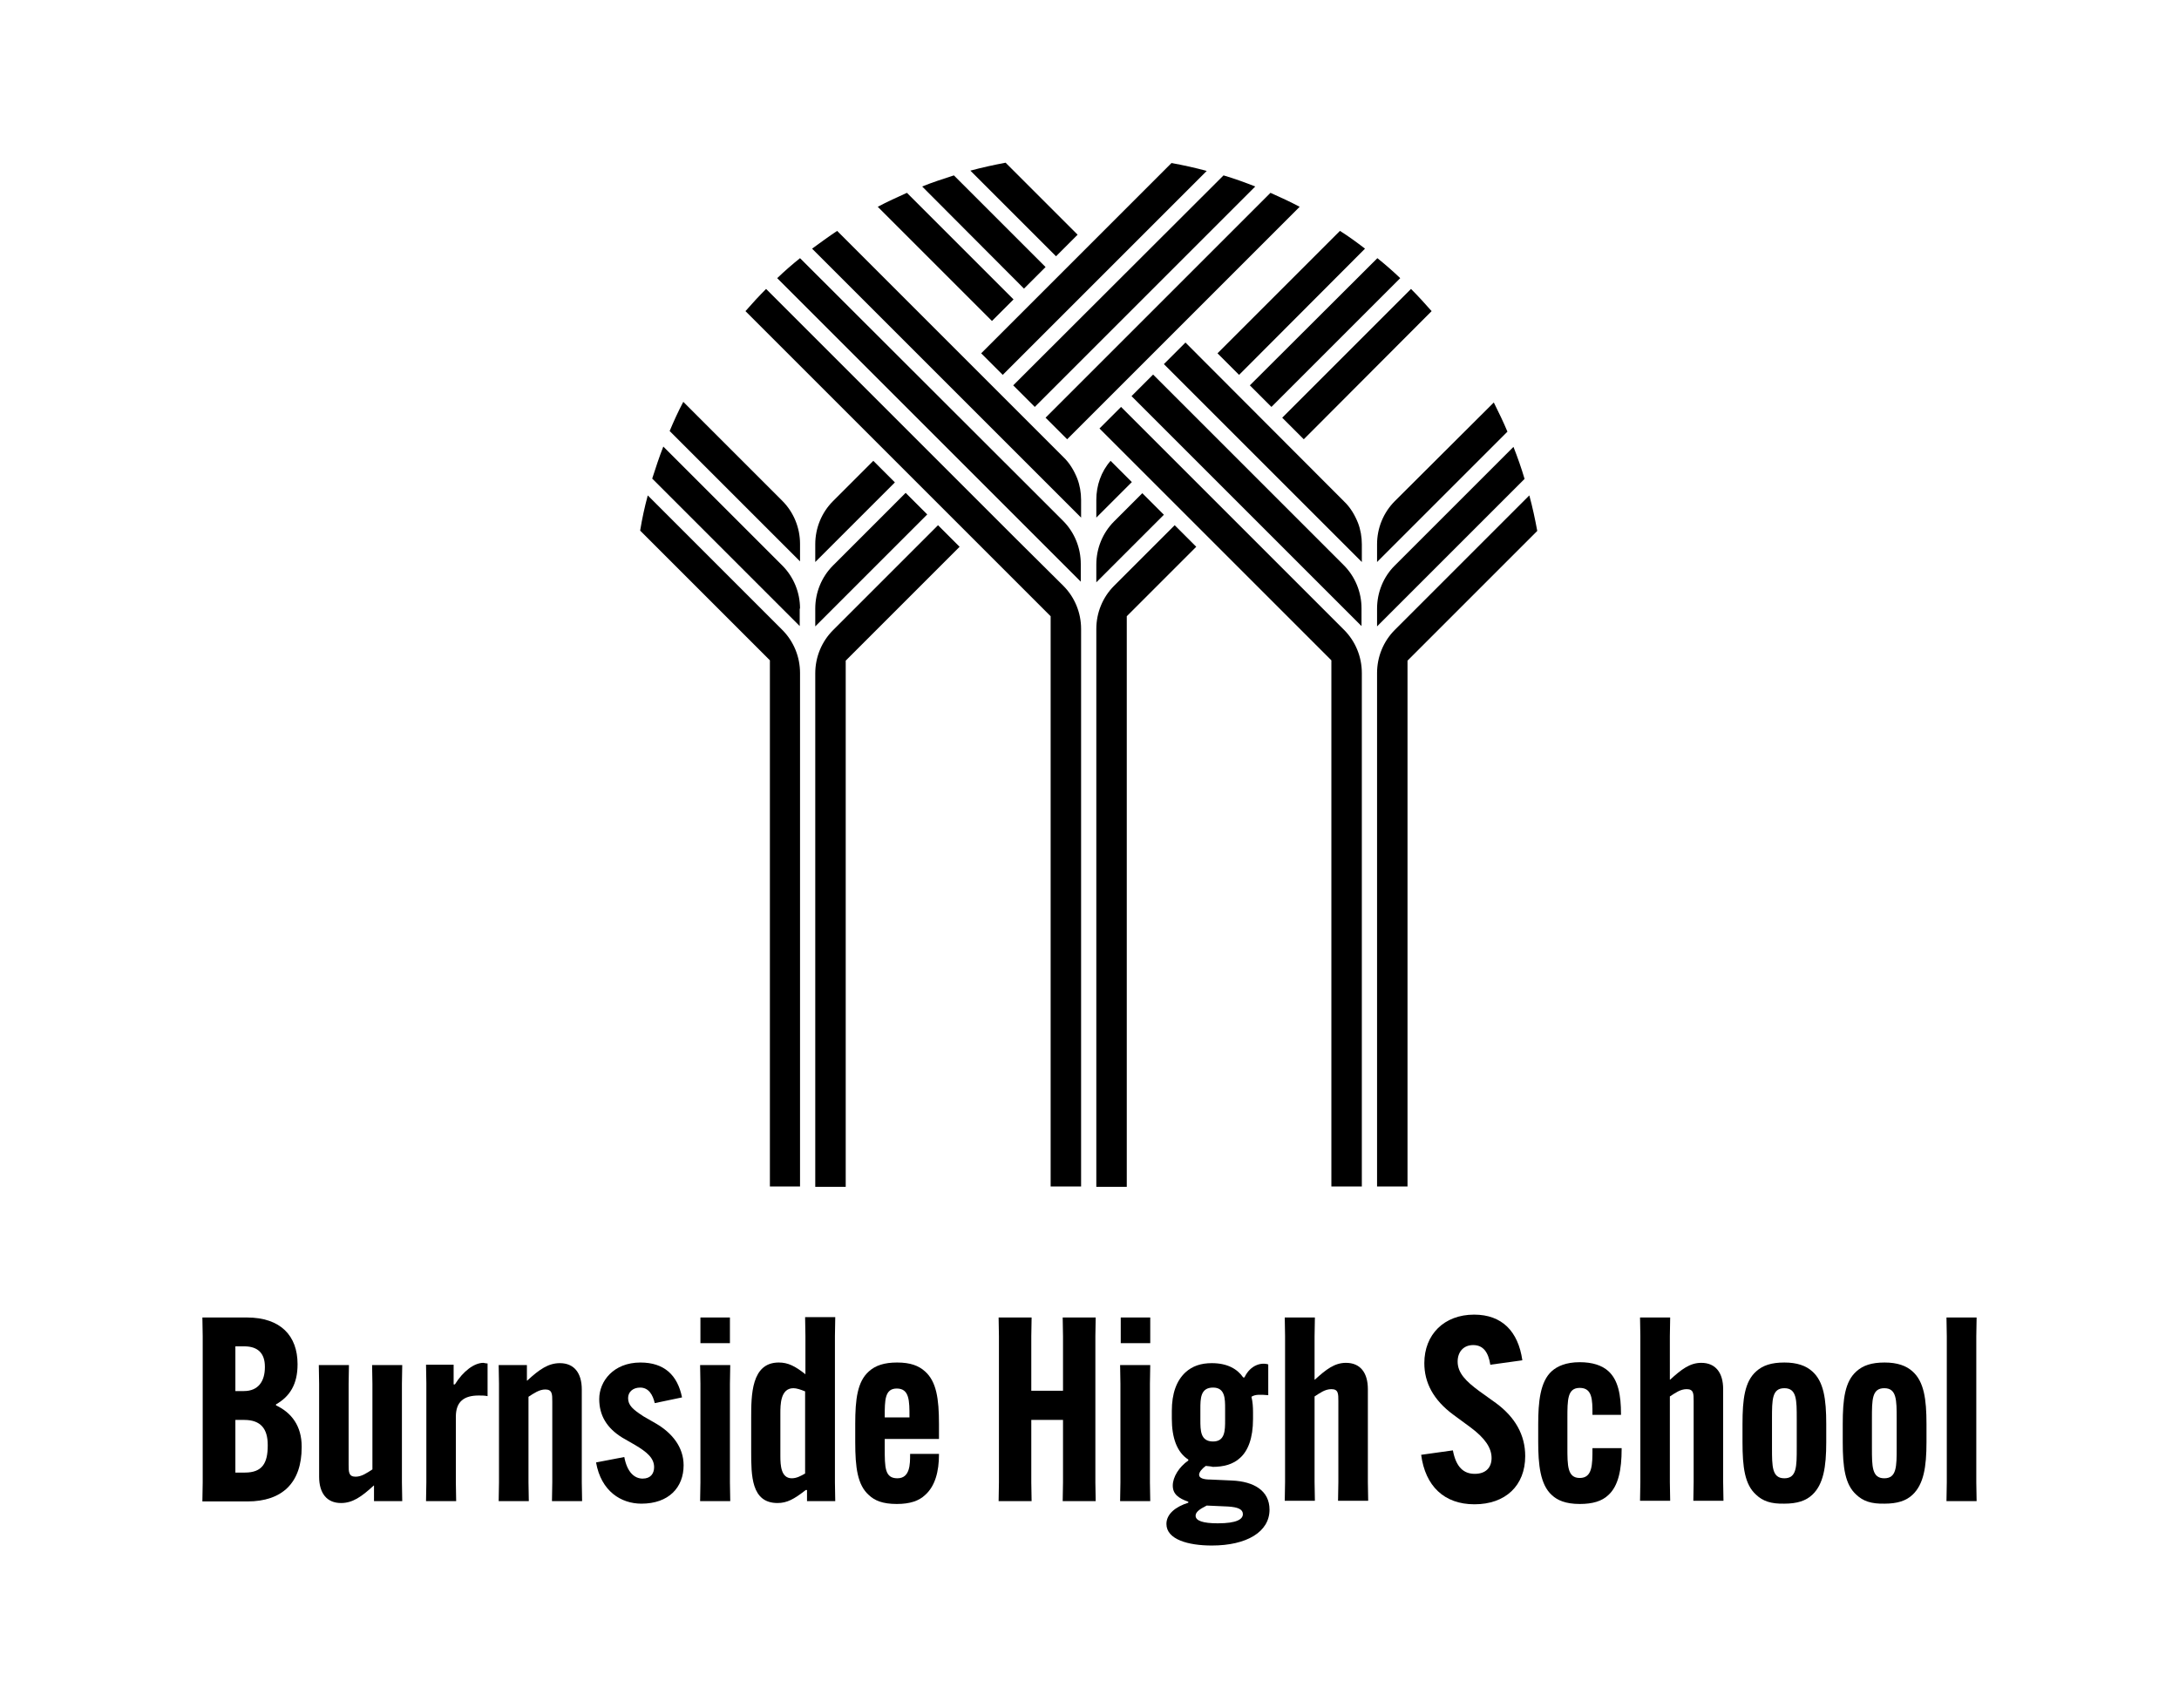 <?xml version="1.0" encoding="utf-8"?>
<!-- Generator: Adobe Illustrator 28.1.0, SVG Export Plug-In . SVG Version: 6.00 Build 0)  -->
<svg version="1.1" id="Layer_1" xmlns="http://www.w3.org/2000/svg" xmlns:xlink="http://www.w3.org/1999/xlink" x="0px" y="0px"
	 viewBox="0 0 686.9 538.6" style="enable-background:new 0 0 686.9 538.6;" xml:space="preserve">
<style type="text/css">
	.st0{fill:#FFFFFF;}
	.st1{fill:#004E42;}
</style>
<g>
	<g>
		<g>
			<path d="M252.2,374.1V212.2c0-5.1-2-10-5.6-13.6l-42.4-42.4c-1,3.7-1.8,7.4-2.4,11.1l40.9,40.9v165.9H252.2z"/>
			<path d="M262.6,178.3c-3.6,3.6-5.6,8.5-5.6,13.6v5.6l35.3-35.3l-6.8-6.8L262.6,178.3z"/>
			<path d="M252.2,191.9c0-5.1-2-10-5.6-13.6l-37.5-37.5c-1.3,3.3-2.4,6.7-3.5,10.1l46.5,46.5V191.9z"/>
			<path d="M262.6,158c-3.6,3.6-5.6,8.5-5.6,13.6v5.6l25.1-25.1l-6.8-6.8L262.6,158z"/>
			<path d="M252.2,171.5c0-5.1-2-10-5.6-13.6l-31.2-31.2c-1.6,3-3,6.1-4.3,9.2l41.1,41.1V171.5z"/>
			<path d="M262.6,198.7c-3.6,3.6-5.6,8.5-5.6,13.6v161.9h9.6V208.3l35.9-35.9l-6.8-6.8L262.6,198.7z"/>
			<path d="M263.9,72.8c-2.7,1.8-5.3,3.7-7.9,5.6l78,78l6.8,6.8v-5.6c0-2.3-0.4-4.6-1.2-6.7c-1-2.5-2.4-4.9-4.4-6.8L263.9,72.8z
				 M326.2,135.1l6.8,6.8L326.2,135.1z"/>
			<path d="M241.5,91.1c-2.3,2.3-4.4,4.6-6.5,7l78.7,78.7l17.5,17.5v179.8h9.6V198.3c0-5.1-2-10-5.6-13.6L320.4,170L241.5,91.1z"/>
			<path d="M351.2,164.4c-3.6,3.6-5.6,8.5-5.6,13.6v5.6l21.3-21.3l-6.8-6.8L351.2,164.4z"/>
			<path d="M441.4,87.7c-2.3-2.2-4.7-4.3-7.2-6.3L394,121.5l6.8,6.8L441.4,87.7z"/>
			<path d="M252.2,81.4c-2.5,2-4.9,4.1-7.2,6.3l78.8,78.8l16.9,16.9v-5.6c0-5.1-2-10-5.6-13.6l-4.6-4.6L252.2,81.4z"/>
			<path d="M345.6,157.6v5.6l11.2-11.2l-6.7-6.7C347.1,148.7,345.6,153.1,345.6,157.6z"/>
			<path d="M430.3,78.4c-2.6-2-5.2-3.9-7.9-5.6l-38.6,38.6l6.8,6.8L430.3,78.4z"/>
			<path d="M451.3,98.1c-2.1-2.4-4.3-4.8-6.5-7l-40.6,40.6l6.8,6.8L451.3,98.1z"/>
			<path d="M351.2,184.7c-3.6,3.6-5.6,8.5-5.6,13.6v175.9h9.6V194.3v0l21.9-21.9l-6.8-6.8L351.2,184.7z"/>
			<path d="M317,51.3c-3.7,0.7-7.4,1.5-11.1,2.5l27,27l6.8-6.8L317,51.3z"/>
			<path d="M373.7,108l-6.8,6.8l55.6,55.6l6.8,6.8v-5.6c0-2.3-0.4-4.6-1.2-6.7c-1-2.5-2.4-4.9-4.4-6.8L373.7,108z"/>
			<path d="M285.9,60.8c-3.1,1.4-6.2,2.8-9.2,4.4l36,36l6.8-6.8L285.9,60.8z"/>
			<path d="M419.7,374.1h9.6V212.2c0-5.1-2-10-5.6-13.6L409,183.9l-55.6-55.6l-6.8,6.8l55.6,55.6l17.5,17.5V374.1z"/>
			<path d="M434.1,191.9v5.6l46.5-46.5c-1-3.4-2.2-6.8-3.5-10.1l-37.5,37.5C436.1,181.9,434.1,186.8,434.1,191.9z"/>
			<path d="M300.7,55.3c-3.4,1.1-6.8,2.2-10,3.5L322.8,91l6.8-6.8L300.7,55.3z"/>
			<path d="M363.5,118.1l-6.8,6.8l55.6,55.6l16.9,16.9v-5.6c0-5.1-2-10-5.6-13.6l-4.6-4.6L363.5,118.1z"/>
			<path d="M439.7,158c-3.6,3.6-5.6,8.5-5.6,13.6v5.6l41.1-41.1c-1.3-3.1-2.8-6.2-4.3-9.2L439.7,158z"/>
			<path d="M482.1,156.2l-42.4,42.4c-3.6,3.6-5.6,8.5-5.6,13.6v161.9h9.6V208.3l40.9-40.9C483.9,163.6,483.1,159.9,482.1,156.2z"/>
			<path d="M329.6,131.7l6.8,6.8l73.3-73.3c-3-1.6-6.1-3-9.2-4.4L329.6,131.7z"/>
			<line x1="326.2" y1="135.1" x2="333" y2="141.9"/>
			<path d="M319.4,121.5l6.8,6.8l69.5-69.5c-3.3-1.3-6.6-2.5-10-3.5L319.4,121.5z"/>
			<path d="M309.3,111.4l6.8,6.8l64.3-64.3c-3.6-1-7.3-1.8-11.1-2.5L309.3,111.4z"/>
		</g>
	</g>
	<path d="M63.8,473.3l0.1-5.9v-46.1l-0.1-5.9h14c10.7,0,16,5.8,16,14.7v0.1c0,6.2-2.4,10.1-6.8,12.6v0.3c4.9,2.3,8.1,6.5,8.1,13v0.2
		c0,11.2-6.1,17.1-17.1,17.1H63.8z M74.2,438.6h2.7c4.6,0,6.6-3.2,6.6-7.5v-0.2c0-4.1-2.1-6.4-6.5-6.4h-2.8V438.6z M77.2,464.3
		c5.5,0,7.2-3,7.2-8.5v-0.2c0-5.1-2.2-7.9-7.4-7.9h-2.8v16.6H77.2z"/>
	<path d="M109.9,461.8c0,2.3,0,3.8,2.2,3.8c1.9,0,3.6-1.2,5.3-2.3v-27l-0.1-5.9h9.5l-0.1,5.9v31.1l0.1,5.9h-8.9v-4.9h-0.1
		c-3.9,3.6-6.7,5.5-10.3,5.5c-4.4,0-6.9-3-6.9-8.3v-29.3l-0.1-5.9h9.5l-0.1,5.9V461.8z"/>
	<path d="M153.7,429.9v10.3c-0.9-0.2-1.9-0.2-2.8-0.2c-4.6,0-7.2,1.9-7.2,6.7v20.7l0.1,5.9h-9.5l0.1-5.9v-31.3l-0.1-5.8h8.7v6.2h0.4
		c2.6-4.2,6.1-6.8,9-6.8C152.9,429.8,153.3,429.9,153.7,429.9z"/>
	<path d="M174.1,441.9c0-2.3,0-3.8-2.2-3.8c-1.9,0-3.6,1.2-5.3,2.3v27l0.1,5.9h-9.5l0.1-5.9v-31.1l-0.1-5.9h8.9v4.9h0.1
		c3.9-3.6,6.7-5.5,10.3-5.5c4.4,0,6.9,3,6.9,8.3v29.3l0.1,5.9H174l0.1-5.9V441.9z"/>
	<path d="M196.8,459.4c0.9,4.8,3.2,6.8,5.8,6.8c2.5,0,3.6-1.6,3.6-3.6c0-2.9-2.3-4.8-6-7l-4-2.3c-4.9-3-7.3-7-7.3-12.2
		c0-5.6,4.5-11.5,13-11.5c7.5,0,11.7,4,13.1,11l-8.6,1.8c-0.6-2.6-1.9-4.9-4.6-4.9c-2.3,0-3.8,1.4-3.8,3.3c0,2.3,1.5,3.6,4.9,5.8
		l4,2.3c4.9,2.9,8.6,7.3,8.6,13.1c0,7-4.7,12.1-13.3,12.1c-6.4,0-12.7-3.9-14.3-13L196.8,459.4z"/>
	<path d="M230.2,430.4l-0.1,5.9v31.1l0.1,5.9h-9.5l0.1-5.9v-31.1l-0.1-5.9H230.2z M220.8,415.4h9.3v8.1h-9.3V415.4z"/>
	<path d="M263.3,415.4l-0.1,5.9v46.1l0.1,5.9h-8.9v-3.5h-0.4c-3.7,2.9-5.9,4.1-8.9,4.1c-8.3,0-8.3-8.7-8.3-16.3v-10.4
		c0-7.3,0-17.6,8.7-17.6c2.9,0,5.1,1.1,8.4,3.7v-12.1l-0.1-5.9H263.3z M246,445.6v13.5c0,2.9,0.2,7,3.6,7c1.5,0,2.8-0.7,4.2-1.5
		v-25.9c-1.5-0.6-2.7-1-3.7-1C246,437.7,246,443,246,445.6z"/>
	<path d="M278.9,453.7v2.8c0,6.2,0,9.6,4,9.6c4,0,4-4.5,4-7.5v-0.2h9.1v0.2c0,5.3-1.2,10-4.4,12.8c-1.9,1.8-4.7,2.8-8.9,2.8
		c-4.5,0-7-1.1-8.8-2.8c-3.6-3.2-4.3-8.7-4.3-16.7V449c0-7.9,0.7-13.4,4.3-16.6c2.1-1.9,4.9-2.8,8.9-2.8c4.2,0,6.8,1,8.8,2.8
		c3.6,3.2,4.4,8.6,4.4,16.6v4.7H278.9z M278.9,446.9h7.8v-0.2c0-5,0-8.9-4-8.9c-3.8,0-3.8,3.7-3.8,8.9V446.9z"/>
	<path d="M345.4,415.4l-0.1,5.9v46.1l0.1,5.9H335l0.1-5.9v-19.7h-10v19.7l0.1,5.9h-10.4l0.1-5.9v-46.1l-0.1-5.9h10.4l-0.1,5.9v17.2
		h10v-17.2l-0.1-5.9H345.4z"/>
	<path d="M362.6,430.4l-0.1,5.9v31.1l0.1,5.9h-9.5l0.1-5.9v-31.1l-0.1-5.9H362.6z M353.3,415.4h9.3v8.1h-9.3V415.4z"/>
	<path d="M380.1,462.2c-1.1,0.8-2.1,1.9-2.1,2.8c0,1.1,1.5,1.5,3.6,1.5l6.7,0.3c7,0.3,11.9,3.2,11.9,9.2c0,7-7.2,11.3-18.2,11.3
		c-7.4,0-14.3-1.9-14.3-6.8c0-3.1,2.8-5.4,6.9-6.7v-0.3c-3.1-1.1-4.9-2.4-4.9-5.1s2-5.9,4.9-7.9v-0.3c-3.6-2.3-5.2-6.9-5.2-12.9
		v-2.4c0-5.6,1.5-9.6,4.3-12.2c2.2-2,4.9-2.9,8.3-2.9c5,0,8.1,1.9,9.9,4.5h0.4c1.9-4,5.4-4.8,7.5-4.1v9.7c-2.4-0.2-4.1-0.3-5.3,0.5
		c0.4,1.6,0.5,3.3,0.5,4.9v2.1c0,6.1-1.6,10-4,12.2c-2.3,2.2-5.5,2.9-8.7,2.9C381.6,462.3,380.8,462.3,380.1,462.2z M387.1,475
		l-6.7-0.3c-2.4,1.2-3.5,2.1-3.5,3.2c0,1.6,2.3,2.4,7,2.4c6,0,7.9-1.3,7.9-2.9C391.8,475.9,390.3,475.2,387.1,475z M378.4,447.7
		c0,3.3,0,6.8,4,6.8c3.8,0,3.8-3.5,3.8-6.8v-3.5c0-3.2,0-6.7-3.8-6.7c-4,0-4,3.5-4,6.8V447.7z"/>
	<path d="M405,415.4h9.5l-0.1,5.9V435h0.1c3.5-3.2,6.2-5.3,9.8-5.3c4.5,0,6.9,3.1,6.9,8.3v29.3l0.1,5.9h-9.5l0.1-5.9v-25.5
		c0-2.4,0-3.8-2.2-3.8c-2,0-3.6,1.2-5.3,2.3v27l0.1,5.9H405l0.1-5.9v-46.1L405,415.4z"/>
	<path d="M458,457.3c1,5.3,3.4,7.4,6.9,7.4c3.5,0,5.3-2,5.3-5c0-3.2-2.1-6.3-6.7-9.7l-5.3-3.9c-6.4-4.7-9.2-10.2-9.2-16.3
		c0-9,6.2-15.3,15.7-15.3c8.8,0,13.9,5.3,15.2,14.4l-10.1,1.4c-0.6-3.9-2.2-6.2-5.4-6.2c-3.1,0-4.9,2.2-4.9,5.2
		c0,3.6,2.6,6.2,6.8,9.3l5.3,3.8c6.1,4.5,9.2,10.1,9.2,16.7c0,9.3-6.2,15.2-16,15.2c-9.6,0-15.5-5.8-16.8-15.6L458,457.3z"/>
	<path d="M511.2,456.7v0.2c0,6.4-1,11.6-4.2,14.5c-2,1.9-4.9,2.8-9,2.8c-4.5,0-7.1-1.2-8.8-2.8c-3.7-3.3-4.3-9.8-4.3-16.7V449
		c0-6.9,0.6-13.4,4.3-16.7c1.7-1.5,4.4-2.8,8.8-2.8c4,0,7,1,9,2.8c3.1,2.8,4,7.5,4,13.6v0.2H502v-0.2c0-4.5,0-8.3-4-8.3
		c-3.9,0-3.9,3.7-3.9,9.6v9.2c0,5.7,0,9.6,3.9,9.6c4,0,4-4.2,4-9.2v-0.2H511.2z"/>
	<path d="M517,415.4h9.5l-0.1,5.9V435h0.1c3.5-3.2,6.2-5.3,9.8-5.3c4.5,0,6.9,3.1,6.9,8.3v29.3l0.1,5.9h-9.5l0.1-5.9v-25.5
		c0-2.4,0-3.8-2.2-3.8c-2,0-3.6,1.2-5.3,2.3v27l0.1,5.9H517l0.1-5.9v-46.1L517,415.4z"/>
	<path d="M553.6,471.3c-3.6-3.2-4.3-8.7-4.3-16.6V449c0-7.9,0.7-13.4,4.3-16.6c2.1-1.9,4.8-2.8,8.9-2.8c4,0,6.8,1,8.8,2.8
		c3.6,3.2,4.4,8.7,4.4,16.6v5.7c0,7.9-0.9,13.3-4.4,16.6c-2,1.9-4.8,2.8-8.8,2.8C558.3,474.2,555.7,473.3,553.6,471.3z M566.4,456.5
		v-9.2c0-5.9,0-9.6-3.9-9.6s-3.9,3.6-3.9,9.6v9.2c0,5.9,0,9.6,3.9,9.6S566.4,462.4,566.4,456.5z"/>
	<path d="M585.2,471.3c-3.6-3.2-4.3-8.7-4.3-16.6V449c0-7.9,0.7-13.4,4.3-16.6c2.1-1.9,4.8-2.8,8.9-2.8c4,0,6.8,1,8.8,2.8
		c3.6,3.2,4.4,8.7,4.4,16.6v5.7c0,7.9-0.9,13.3-4.4,16.6c-2,1.9-4.8,2.8-8.8,2.8C589.9,474.2,587.3,473.3,585.2,471.3z M597.9,456.5
		v-9.2c0-5.9,0-9.6-3.9-9.6s-3.9,3.6-3.9,9.6v9.2c0,5.9,0,9.6,3.9,9.6S597.9,462.4,597.9,456.5z"/>
	<path d="M623.1,415.4l-0.1,5.9v46.1l0.1,5.9h-9.5l0.1-5.9v-46.1l-0.1-5.9H623.1z"/>
</g>
</svg>
